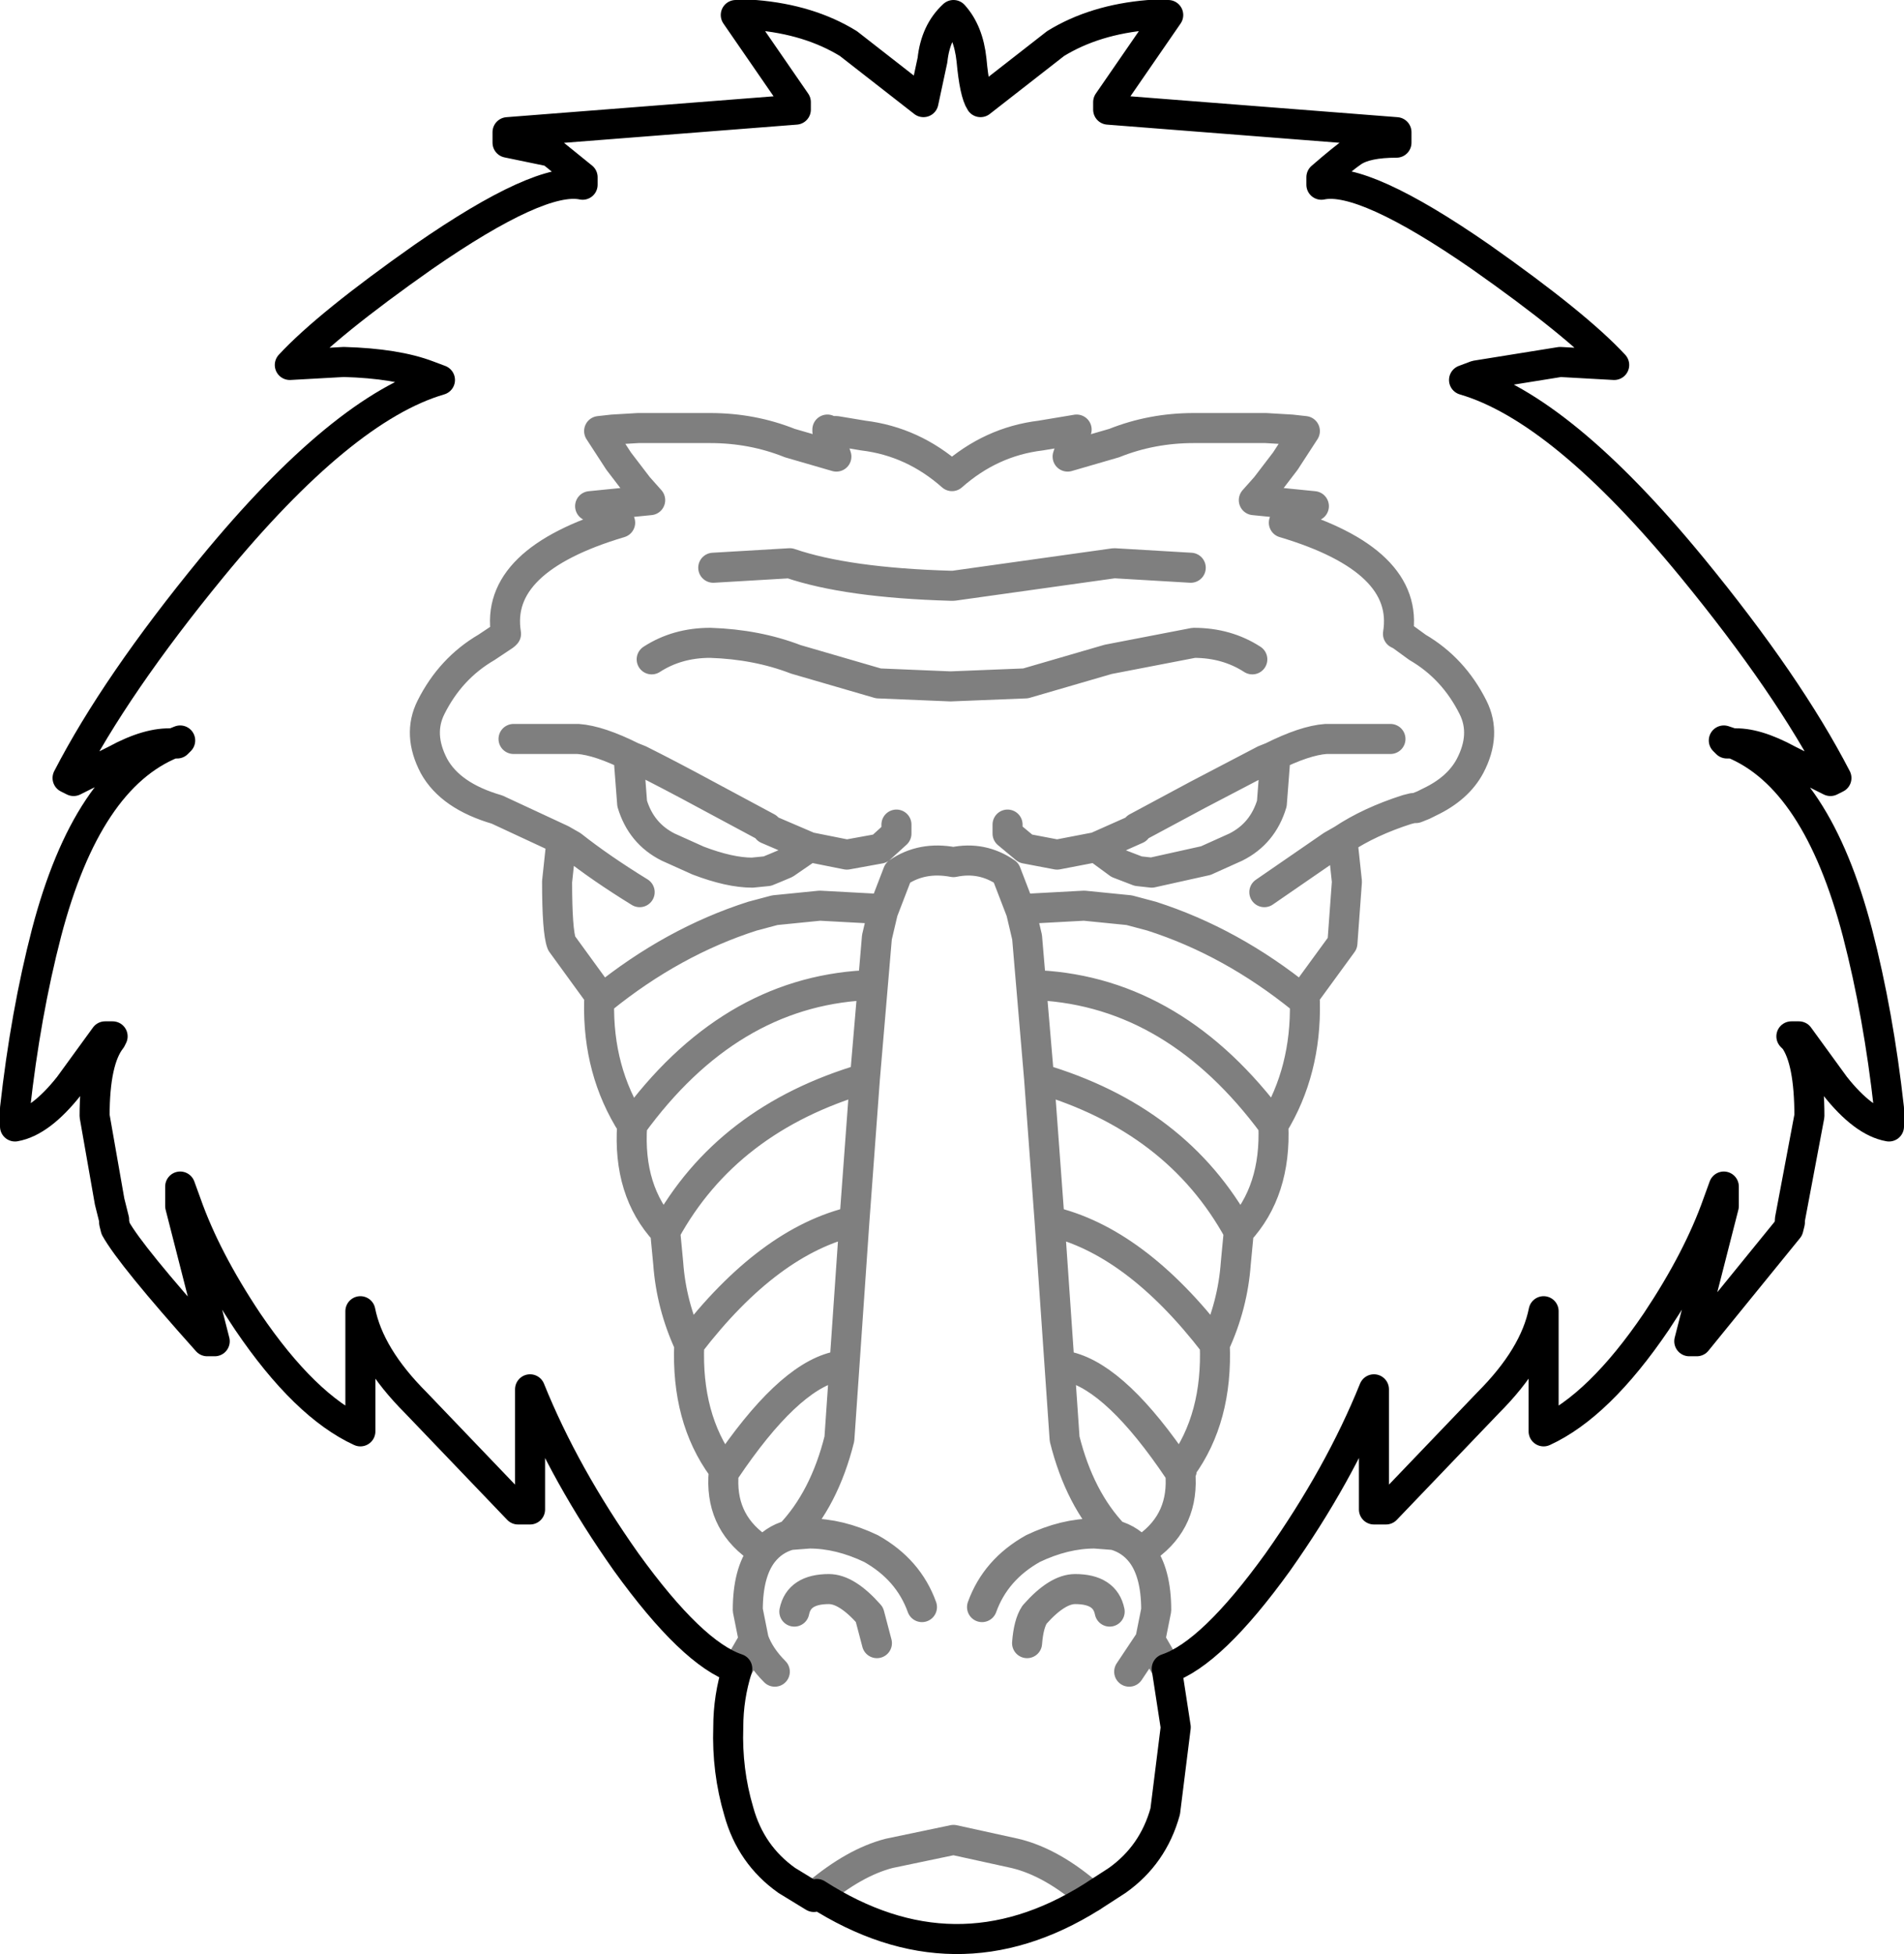 <?xml version="1.0" encoding="UTF-8" standalone="no"?>
<svg xmlns:xlink="http://www.w3.org/1999/xlink" height="65.05px" width="63.4px" xmlns="http://www.w3.org/2000/svg">
  <g transform="matrix(1.0, 0.0, 0.0, 1.0, -368.15, -158.85)">
    <path d="M400.5 160.85 Q400.6 161.95 400.8 162.25 L403.3 160.3 Q404.6 159.5 406.4 159.35 L407.05 159.35 405.05 162.25 405.05 162.5 414.65 163.25 414.65 163.6 Q413.65 163.6 413.2 163.9 412.9 164.1 412.15 164.75 L412.15 165.0 Q413.55 164.7 417.45 167.4 420.65 169.65 421.9 171.0 L420.1 170.9 417.3 171.35 416.9 171.5 Q420.15 172.45 424.5 177.75 427.7 181.65 429.3 184.75 L429.1 184.85 427.7 184.15 Q426.6 183.55 425.85 183.6 428.65 184.75 430.0 189.9 430.7 192.6 431.05 195.75 L431.05 196.35 Q430.2 196.2 429.25 195.0 L428.05 193.35 427.8 193.35 427.9 193.45 Q428.4 194.15 428.4 196.0 L427.75 199.45 427.75 199.55 427.7 199.75 424.65 203.5 424.4 203.5 425.55 199.0 425.55 198.35 425.35 198.9 Q424.7 200.75 423.3 202.85 421.4 205.65 419.55 206.5 L419.55 202.5 Q419.25 204.0 417.7 205.55 L414.3 209.1 413.9 209.1 413.9 205.1 Q412.75 207.95 410.7 210.85 408.5 213.9 407.0 214.4 L407.3 216.35 406.95 219.15 Q406.55 220.6 405.35 221.45 L404.5 222.0 Q399.95 224.85 395.35 221.9 L395.25 222.0 394.35 221.45 Q393.15 220.6 392.75 219.15 392.35 217.8 392.4 216.35 392.4 215.35 392.7 214.4 391.2 213.9 389.0 210.85 386.95 207.95 385.8 205.1 L385.8 209.1 385.4 209.1 382.0 205.55 Q380.45 204.0 380.15 202.5 L380.15 206.5 Q378.3 205.65 376.4 202.85 375.0 200.75 374.35 198.9 L374.15 198.35 374.15 199.0 375.3 203.5 375.05 203.5 Q372.5 200.65 372.0 199.75 L371.95 199.55 371.95 199.45 371.8 198.85 371.3 196.0 Q371.3 194.15 371.85 193.45 L371.9 193.35 371.65 193.35 370.45 195.0 Q369.5 196.2 368.65 196.35 L368.65 195.75 Q369.0 192.6 369.7 189.9 371.05 184.75 373.9 183.6 373.1 183.55 372.0 184.15 L370.6 184.85 370.4 184.75 Q372.0 181.65 375.2 177.75 379.55 172.45 382.8 171.5 L382.4 171.35 Q381.35 170.95 379.6 170.9 L377.8 171.0 Q379.05 169.65 382.25 167.4 386.15 164.7 387.55 165.0 L387.55 164.75 386.5 163.9 385.05 163.6 385.05 163.25 394.65 162.5 394.65 162.25 392.65 159.35 393.3 159.35 Q395.1 159.5 396.4 160.3 L398.9 162.25 399.2 160.85 Q399.3 159.9 399.9 159.35 400.4 159.9 400.5 160.85 M373.9 183.6 L374.15 183.5 374.05 183.6 373.9 183.6 M425.55 183.5 L425.65 183.6 425.85 183.6 425.55 183.5" fill="none" stroke="#000000" stroke-linecap="round" stroke-linejoin="round" stroke-width="1.0"/>
    <path d="M388.05 191.9 L386.85 190.25 Q386.7 189.85 386.7 188.2 L386.85 186.8 384.7 185.8 Q383.15 185.35 382.6 184.35 382.05 183.3 382.5 182.4 383.15 181.1 384.35 180.4 L384.95 180.0 385.0 179.95 Q384.6 177.5 388.8 176.25 L387.8 175.7 389.8 175.5 389.4 175.05 388.75 174.2 388.1 173.2 388.55 173.15 389.4 173.1 391.8 173.1 Q393.2 173.1 394.45 173.6 L396.0 174.05 395.95 173.9 395.85 173.55 395.75 173.35 395.7 173.2 395.7 173.15 395.8 173.2 396.0 173.2 396.9 173.35 Q398.55 173.55 399.85 174.7 401.15 173.55 402.8 173.35 L403.7 173.2 404.0 173.15 403.85 173.55 403.75 173.9 403.7 174.05 405.25 173.6 Q406.5 173.1 407.9 173.1 L410.3 173.1 411.15 173.15 411.6 173.2 410.95 174.2 410.3 175.05 409.9 175.5 411.9 175.7 410.9 176.25 Q415.1 177.5 414.7 179.95 L414.8 180.0 415.35 180.4 Q416.55 181.1 417.2 182.4 417.65 183.3 417.1 184.35 416.7 185.1 415.75 185.55 L415.55 185.65 415.3 185.75 415.2 185.75 415.0 185.8 Q413.75 186.2 412.85 186.8 L413.0 188.2 412.85 190.25 411.5 192.1 411.6 192.2 Q411.65 194.5 410.55 196.3 410.65 198.5 409.4 199.85 L409.3 200.9 Q409.2 202.3 408.6 203.6 408.7 206.05 407.5 207.7 L407.5 207.8 407.45 207.85 Q407.6 209.45 406.35 210.35 M407.8 177.75 L405.25 177.6 399.9 178.35 399.8 178.35 Q396.35 178.25 394.45 177.6 L391.9 177.75 M409.85 180.8 Q409.0 180.25 407.9 180.25 L405.05 180.8 402.3 181.6 399.8 181.7 397.4 181.6 394.65 180.8 Q393.35 180.3 391.8 180.25 390.7 180.25 389.85 180.8 M389.2 184.05 L389.1 184.3 389.2 185.6 Q389.5 186.6 390.4 187.05 L391.4 187.5 Q392.45 187.9 393.2 187.9 L393.7 187.85 Q393.95 187.75 394.3 187.6 L395.1 187.05 393.7 186.45 393.7 186.4 391.65 185.3 Q390.45 184.65 389.45 184.15 L389.2 184.05 Q388.1 183.5 387.4 183.45 L385.25 183.45 M397.3 189.1 L395.45 189.0 393.95 189.15 393.2 189.35 Q390.55 190.2 388.2 192.1 L388.1 192.2 Q388.05 194.5 389.2 196.3 392.4 191.9 396.95 191.65 M389.45 188.55 Q388.15 187.75 387.2 187.0 L386.85 186.8 M389.2 196.3 Q389.05 198.5 390.3 199.85 392.35 196.1 396.95 194.75 L397.35 190.05 397.55 189.2 398.05 187.9 Q398.85 187.35 399.9 187.55 400.85 187.35 401.65 187.9 L402.15 189.2 402.35 190.05 402.75 194.75 Q407.35 196.1 409.4 199.85 M401.7 186.3 L401.7 186.6 402.3 187.1 403.35 187.3 404.65 187.05 406.0 186.45 406.0 186.4 408.05 185.3 410.25 184.15 410.5 184.05 Q411.6 183.5 412.3 183.45 L414.45 183.45 M402.4 189.1 L404.25 189.0 405.75 189.15 406.5 189.35 Q409.15 190.2 411.5 192.1 M395.1 187.05 L396.35 187.3 397.45 187.1 398.0 186.6 398.0 186.3 M404.65 187.05 L405.4 187.6 406.05 187.85 406.5 187.9 408.3 187.5 409.3 187.05 Q410.2 186.6 410.5 185.6 L410.6 184.3 410.5 184.05 M412.85 186.8 L412.5 187.0 410.25 188.55 M410.55 196.3 Q407.3 191.9 402.75 191.65 M407.45 207.85 L407.4 207.8 Q405.35 204.75 403.75 204.35 M407.0 214.4 L406.45 213.45 405.75 214.5 M406.45 213.45 L406.65 212.45 Q406.65 211.2 406.15 210.55 405.8 210.1 405.25 209.95 L404.6 209.9 Q403.6 209.9 402.55 210.4 401.3 211.1 400.85 212.35 M405.25 209.95 Q404.1 208.75 403.6 206.75 L403.1 199.5 402.75 194.75 M392.7 214.4 L393.25 213.45 393.05 212.45 Q393.05 211.2 393.55 210.55 393.9 210.1 394.45 209.95 395.6 208.75 396.1 206.75 L396.6 199.5 Q393.75 200.15 391.1 203.6 391.0 206.05 392.2 207.7 L392.25 207.8 392.25 207.85 392.3 207.8 Q394.35 204.75 395.95 204.35 M390.3 199.85 L390.4 200.9 Q390.5 202.3 391.1 203.6 M392.25 207.85 Q392.1 209.45 393.35 210.35 M393.25 213.45 Q393.45 214.0 393.95 214.5 M405.1 212.5 Q404.95 211.75 403.95 211.75 403.35 211.75 402.6 212.6 402.4 212.9 402.35 213.55 M394.6 212.5 Q394.75 211.75 395.75 211.75 396.35 211.75 397.1 212.6 L397.35 213.55 M398.85 212.35 Q398.4 211.1 397.15 210.4 396.1 209.9 395.1 209.9 L394.45 209.95 M404.5 222.0 Q403.2 220.85 401.95 220.55 L399.9 220.1 397.75 220.55 Q396.6 220.85 395.35 221.9 M403.1 199.5 Q405.95 200.15 408.6 203.6 M396.6 199.5 L396.95 194.75" fill="none" stroke="#000000" stroke-linecap="round" stroke-linejoin="round" stroke-opacity="0.502" stroke-width="1.0"/>
  </g>
</svg>
